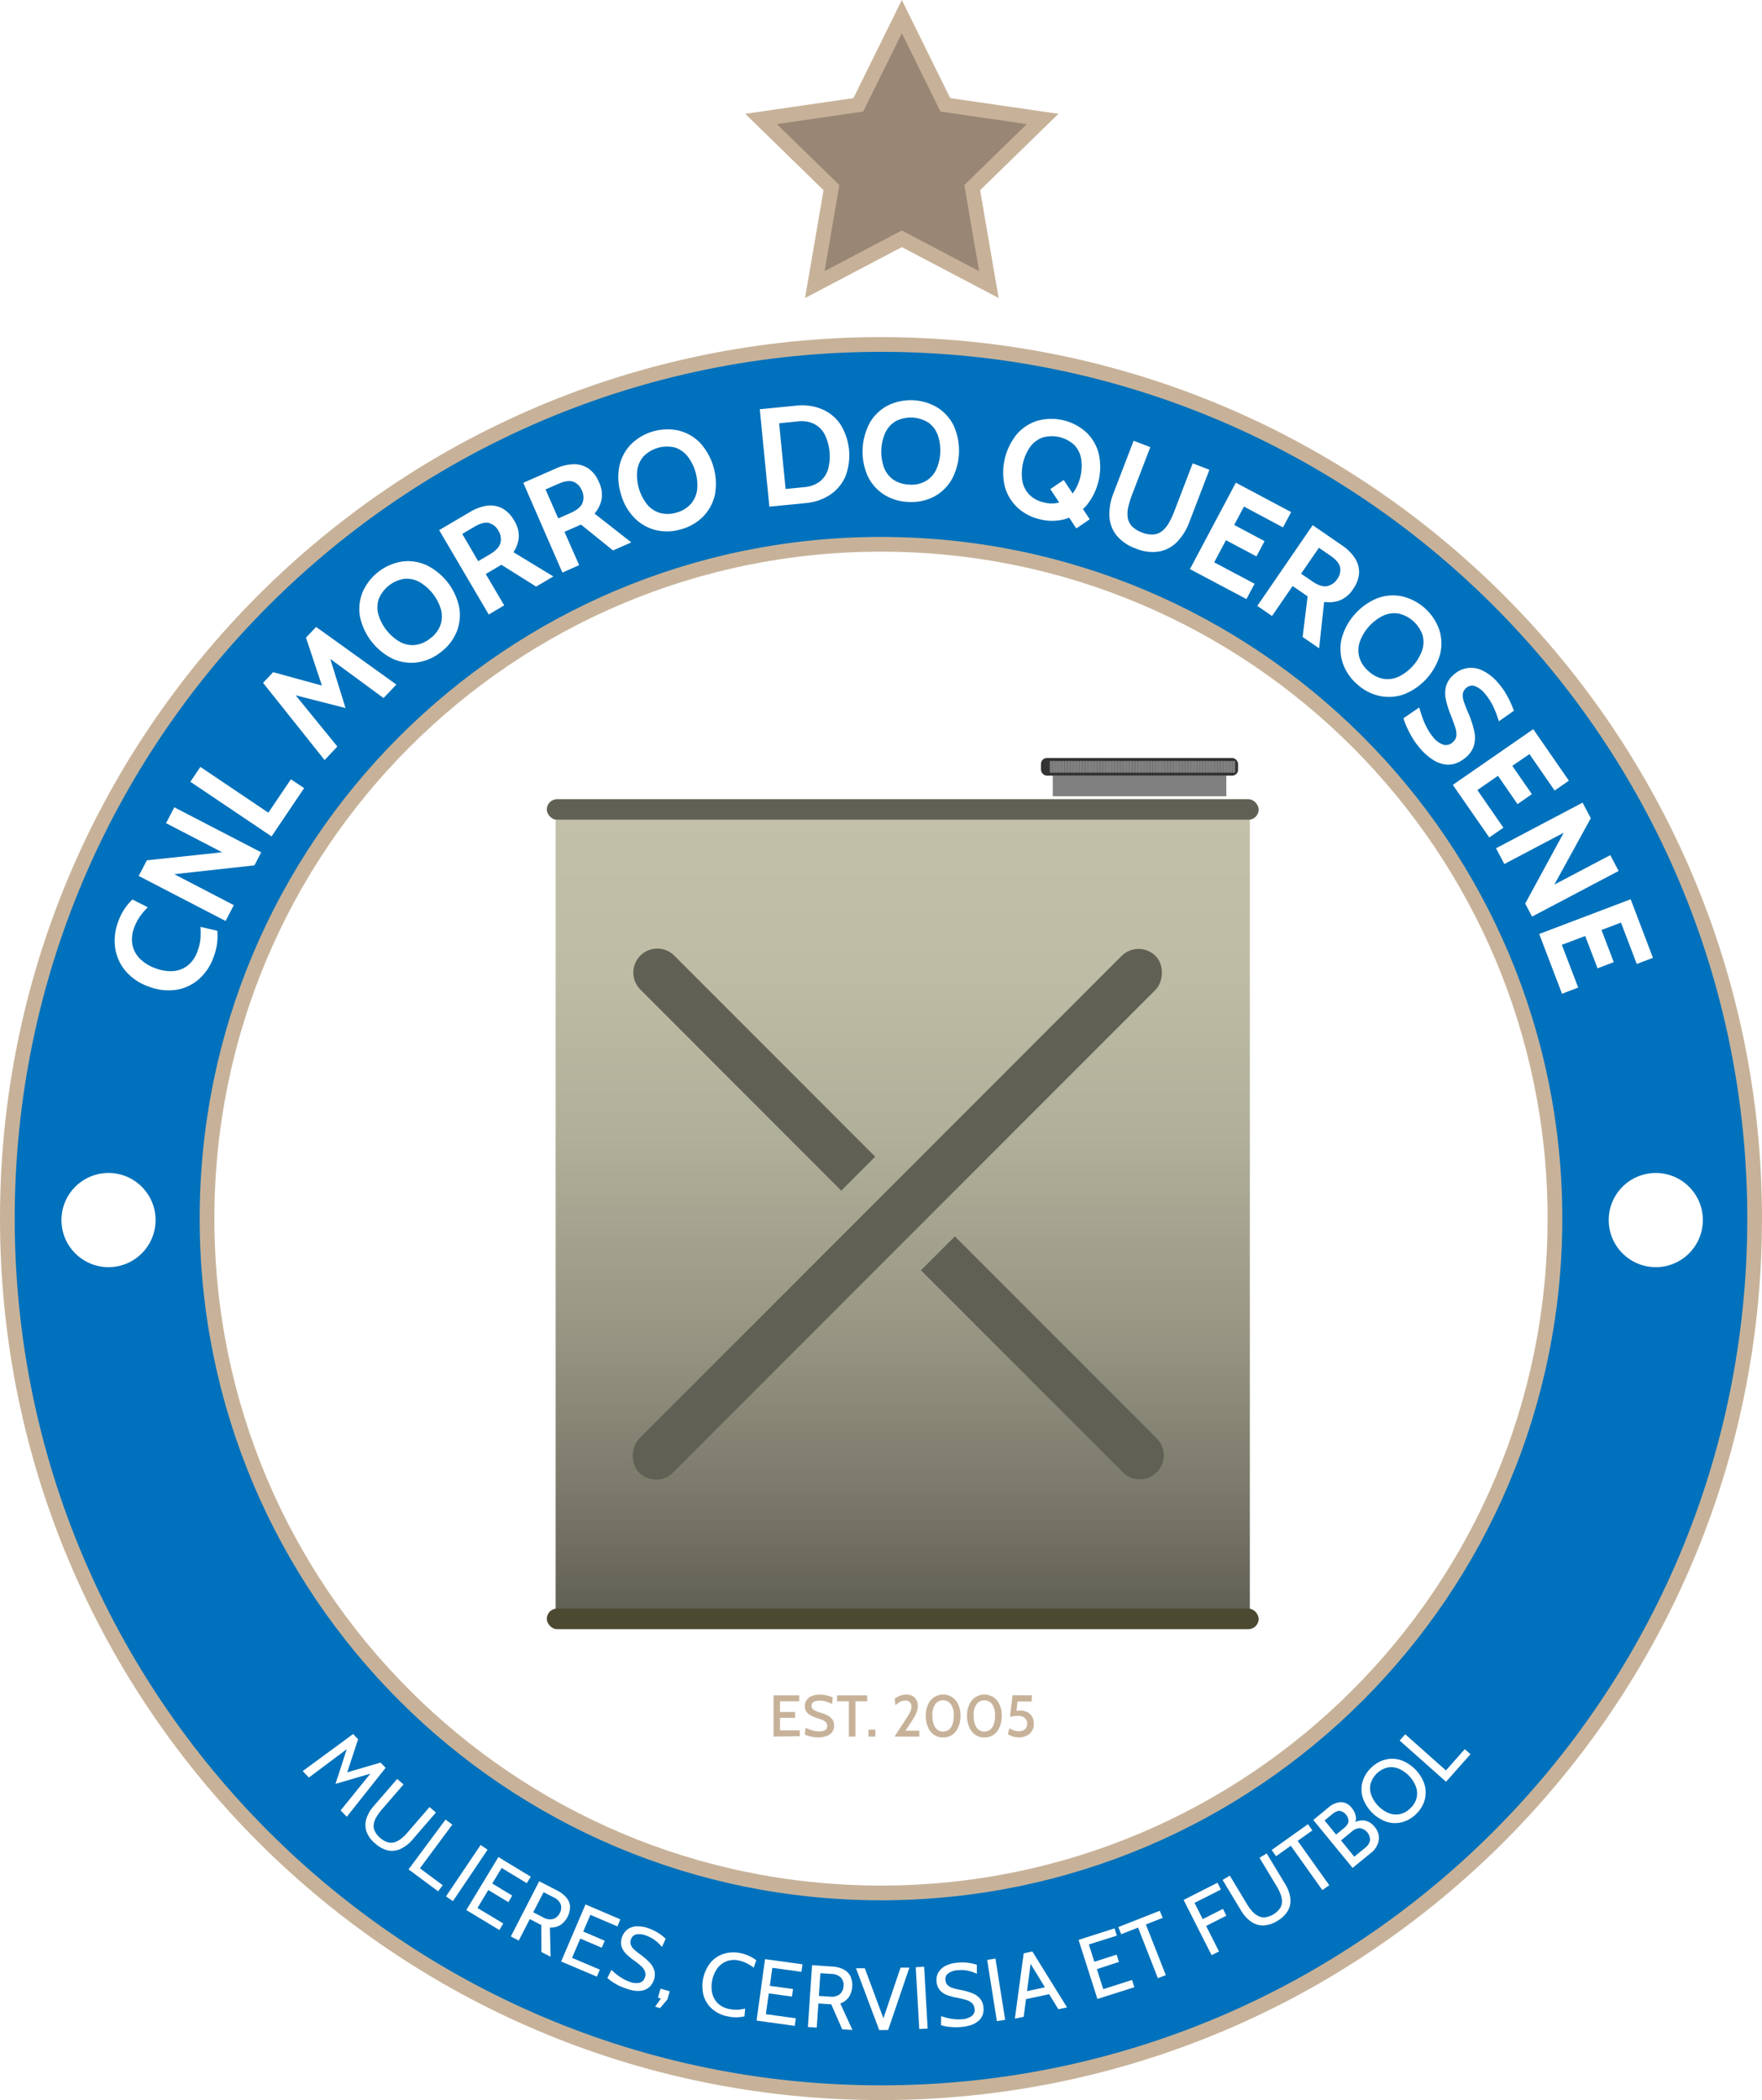 <svg id="logo" xmlns="http://www.w3.org/2000/svg" xmlns:xlink="http://www.w3.org/1999/xlink" viewBox="0 0 599 713.56"><defs><style>.cls-1{fill:#fff;}.cls-2{fill:#0071bc;}.cls-14,.cls-2{stroke:#c7b299;}.cls-14,.cls-2,.cls-3{stroke-miterlimit:10;stroke-width:5px;}.cls-3{fill:none;stroke:#fff;}.cls-4{fill:#c7b299;}.cls-5{fill:url(#Gradiente_sem_nome_17);}.cls-6{fill:url(#Gradiente_sem_nome_17-2);}.cls-7{fill:url(#Gradiente_sem_nome_17-3);}.cls-8{fill:url(#Gradiente_sem_nome_17-4);}.cls-9{fill:url(#Gradiente_sem_nome_17-5);}.cls-10{fill:#4c4931;}.cls-11{fill:url(#Gradiente_sem_nome_17-6);}.cls-12{fill:gray;}.cls-13{fill:#333;}.cls-14{fill:#998675;}</style><linearGradient id="Gradiente_sem_nome_17" x1="306.89" y1="278.55" x2="306.89" y2="547.55" gradientUnits="userSpaceOnUse"><stop offset="0" stop-color="#c2c0a8"/><stop offset="0.19" stop-color="#bebca4"/><stop offset="0.4" stop-color="#b0af99"/><stop offset="0.62" stop-color="#9b9986"/><stop offset="0.84" stop-color="#7c7b6c"/><stop offset="1" stop-color="#616054"/></linearGradient><linearGradient id="Gradiente_sem_nome_17-2" x1="477.37" y1="445.02" x2="477.74" y2="445.02" gradientTransform="translate(-111.66 620.48) rotate(-45)" xlink:href="#Gradiente_sem_nome_17"/><linearGradient id="Gradiente_sem_nome_17-3" x1="674.79" y1="444.76" x2="674.82" y2="444.76" gradientTransform="translate(517.59 -360.05) rotate(45)" xlink:href="#Gradiente_sem_nome_17"/><linearGradient id="Gradiente_sem_nome_17-4" x1="643.69" y1="493.81" x2="643.86" y2="493.81" xlink:href="#Gradiente_sem_nome_17"/><linearGradient id="Gradiente_sem_nome_17-5" x1="546.14" y1="395.87" x2="546.31" y2="395.87" xlink:href="#Gradiente_sem_nome_17"/><linearGradient id="Gradiente_sem_nome_17-6" x1="17.28" y1="275.05" x2="17.78" y2="275.05" xlink:href="#Gradiente_sem_nome_17"/></defs><circle class="cls-1" cx="297.89" cy="412.55" r="297"/><path class="cls-2" d="M687.61,149.5c-164,0-297,133-297,297s133,297,297,297,297-133,297-297S851.63,149.5,687.61,149.5Zm0,526.12C561.07,675.62,458.49,573,458.49,446.5S561.07,217.39,687.61,217.39,916.72,320,916.72,446.5,814.14,675.62,687.61,675.62Z" transform="translate(-388.11 -32.45)"/><path class="cls-1" d="M460.73,357.62a18.05,18.05,0,0,1-5.1,7.62,15.22,15.22,0,0,1-7.74,3.54,18.46,18.46,0,0,1-9.29-1.14,18,18,0,0,1-7.78-5.24,15.6,15.6,0,0,1-3.55-7.82,18.19,18.19,0,0,1,1.07-9.11,19.7,19.7,0,0,1,2.19-4.33,17.92,17.92,0,0,1,2.61-3.06l5.21,2.63a25.51,25.51,0,0,0-2.57,3,16.11,16.11,0,0,0-2,3.82,10.72,10.72,0,0,0-.64,6,9.29,9.29,0,0,0,2.59,4.72,14.12,14.12,0,0,0,5.14,3.16,14.27,14.27,0,0,0,6,1,9.11,9.11,0,0,0,5-1.86,10.56,10.56,0,0,0,3.38-4.89,16.77,16.77,0,0,0,1-4.22,27.41,27.41,0,0,0,0-4.06L462,348.7a22.07,22.07,0,0,1-.1,4.35A20.47,20.47,0,0,1,460.73,357.62Z" transform="translate(-388.11 -32.45)"/><path class="cls-1" d="M464.8,345.38l-29.53-15.3,2.76-5.32,25.6-2.73-19.07-9.88,2.8-5.4,29.54,15.3-2.3,4.43-27.25,3L467.6,340Z" transform="translate(-388.11 -32.45)"/><path class="cls-1" d="M480.43,316.65l-27.6-18.57,3.4-5.05,23.1,15.55L487,297.23l4.5,3Z" transform="translate(-388.11 -32.45)"/><path class="cls-1" d="M498.46,290.71l-20.93-26.26,3.44-3.61,16.58,4.55-5.42-16.3,3.44-3.62,27.29,19.58-4.36,4.58-20.31-14.91,1.39-1,6,19.31-19.58-5,.9-1.44,15.89,19.5Z" transform="translate(-388.11 -32.45)"/><path class="cls-1" d="M538,254a16.5,16.5,0,0,1-8,3.51,15.28,15.28,0,0,1-8.3-1.18A20.74,20.74,0,0,1,510.49,242a15.33,15.33,0,0,1,.88-8.34,17.69,17.69,0,0,1,13.35-10.4,15.2,15.2,0,0,1,8.3,1.18,20.64,20.64,0,0,1,11.2,14.37,15.24,15.24,0,0,1-.88,8.34A16.47,16.47,0,0,1,538,254Zm-3.62-4.64a9.91,9.91,0,0,0,3.48-4.58,9,9,0,0,0,.15-5.26,16,16,0,0,0-7.23-9.27,9,9,0,0,0-5.13-1.14,11.25,11.25,0,0,0-8.77,6.84,9,9,0,0,0-.15,5.25,16,16,0,0,0,7.23,9.28,9,9,0,0,0,5.13,1.13A9.89,9.89,0,0,0,534.37,249.35Z" transform="translate(-388.11 -32.45)"/><path class="cls-1" d="M554.26,241.25,537.4,212.57l10.49-6.16a15.37,15.37,0,0,1,5.74-2.12,8.62,8.62,0,0,1,5.14.84,10.35,10.35,0,0,1,4.1,4.15,9.77,9.77,0,0,1,1.6,5.8,11.05,11.05,0,0,1-1.8,5l13.55,8.23-5.86,3.45-11.79-7.4-.1.06-.11.06-5.12,3,6.27,10.65Zm-3.59-18.12,3.85-2.26c2.15-1.27,3.4-2.6,3.73-4a5.43,5.43,0,0,0-.7-4.09,5.27,5.27,0,0,0-3.23-2.64q-2-.48-5,1.33l-4.06,2.38Z" transform="translate(-388.11 -32.45)"/><path class="cls-1" d="M579.3,227,566,196.49l11.14-4.88a15.51,15.51,0,0,1,6-1.42,8.58,8.58,0,0,1,5,1.45,10.23,10.23,0,0,1,3.57,4.6,9.77,9.77,0,0,1,.91,5.95,11,11,0,0,1-2.39,4.77l12.49,9.78-6.23,2.73-10.83-8.75-.11.05-.11,0-5.44,2.38,5,11.32Zm-1.42-18.41,4.09-1.8q3.43-1.5,4.17-3.5a5.38,5.38,0,0,0-.21-4.15,5.21,5.21,0,0,0-2.89-3q-1.9-.71-5.16.72l-4.31,1.89Z" transform="translate(-388.11 -32.45)"/><path class="cls-1" d="M619.72,212.27a16.58,16.58,0,0,1-8.73.28,15.2,15.2,0,0,1-7.26-4.19,18.61,18.61,0,0,1-4.56-8.16,18.84,18.84,0,0,1-.5-9.35,15.36,15.36,0,0,1,3.92-7.41,17.72,17.72,0,0,1,16.26-4.69,15.26,15.26,0,0,1,7.26,4.18,20.71,20.71,0,0,1,5.06,17.51,15.39,15.39,0,0,1-3.92,7.42A16.61,16.61,0,0,1,619.72,212.27Zm-1.64-5.66a9.93,9.93,0,0,0,4.94-3,9.09,9.09,0,0,0,2.09-4.82,16.08,16.08,0,0,0-3.26-11.3,9.07,9.07,0,0,0-4.34-3,11.25,11.25,0,0,0-10.69,3.09,9.09,9.09,0,0,0-2.09,4.82,16.08,16.08,0,0,0,3.26,11.3,9,9,0,0,0,4.34,3A9.93,9.93,0,0,0,618.08,206.61Z" transform="translate(-388.11 -32.45)"/><path class="cls-1" d="M649.66,204.6l-3.26-33.1,12.39-1.22a17.58,17.58,0,0,1,8.61,1.15,14.31,14.31,0,0,1,6.35,5.1,20,20,0,0,1,1.76,17.81,14.44,14.44,0,0,1-5.24,6.24,17.62,17.62,0,0,1-8.22,2.8Zm5.52-6,6.34-.63a9.94,9.94,0,0,0,5.23-1.87,8.32,8.32,0,0,0,2.86-4.18A17,17,0,0,0,668.44,180a8.4,8.4,0,0,0-3.62-3.54,10,10,0,0,0-5.5-.82l-6.34.63Z" transform="translate(-388.11 -32.45)"/><path class="cls-1" d="M697.05,203a16.51,16.51,0,0,1-8.37-2.48,15.23,15.23,0,0,1-5.57-6.26,20.72,20.72,0,0,1,.72-18.21,15.21,15.21,0,0,1,6.06-5.8,17.73,17.73,0,0,1,16.9.67,15.22,15.22,0,0,1,5.58,6.27,20.65,20.65,0,0,1-.73,18.2,15.18,15.18,0,0,1-6,5.8A16.45,16.45,0,0,1,697.05,203Zm.24-5.88a9.89,9.89,0,0,0,5.61-1.25,9.1,9.1,0,0,0,3.51-3.92,16,16,0,0,0,.47-11.75,9,9,0,0,0-3.19-4.18,11.24,11.24,0,0,0-11.11-.44,9,9,0,0,0-3.51,3.91,16,16,0,0,0-.47,11.75,9,9,0,0,0,3.19,4.18A9.91,9.91,0,0,0,697.29,197.08Z" transform="translate(-388.11 -32.45)"/><path class="cls-1" d="M741.78,208.92a16.4,16.4,0,0,1-7.76-4,15.3,15.3,0,0,1-4.33-7.19A20.7,20.7,0,0,1,733.77,180a15.26,15.26,0,0,1,7-4.58,17.71,17.71,0,0,1,16.48,3.79,15.27,15.27,0,0,1,4.33,7.18,20.7,20.7,0,0,1-4.08,17.76,15.21,15.21,0,0,1-7,4.58A16.45,16.45,0,0,1,741.78,208.92Zm1.32-5.74a9.9,9.9,0,0,0,5.75-.19,9,9,0,0,0,4.17-3.2,16.08,16.08,0,0,0,2.63-11.46,9,9,0,0,0-2.36-4.7,11.24,11.24,0,0,0-10.84-2.49,9.06,9.06,0,0,0-4.17,3.2,16.08,16.08,0,0,0-2.63,11.46,9,9,0,0,0,2.36,4.7A9.85,9.85,0,0,0,743.1,203.18Zm2.07-4.55,4.56-3.09,8.83,13.34L754,212Z" transform="translate(-388.11 -32.45)"/><path class="cls-1" d="M774.2,218.81a14.72,14.72,0,0,1-6.56-4.5,11.29,11.29,0,0,1-2.38-6.49,19,19,0,0,1,1.42-7.88l6.81-17.74,5.67,2.18-6.24,16.28a28,28,0,0,0-1.27,4.16,9.62,9.62,0,0,0-.15,3.55,5.47,5.47,0,0,0,1.4,2.87,8.89,8.89,0,0,0,3.39,2.12,8.78,8.78,0,0,0,3.93.69,5.51,5.51,0,0,0,3-1.19,9.85,9.85,0,0,0,2.26-2.75,28.33,28.33,0,0,0,1.84-3.93l6.25-16.29,5.68,2.18-6.81,17.75a19.1,19.1,0,0,1-4.22,6.8,11.3,11.3,0,0,1-6.11,3.23A14.6,14.6,0,0,1,774.2,218.81Z" transform="translate(-388.11 -32.45)"/><path class="cls-1" d="M792.63,225.82l15.61-29.37,18.8,10-2.77,5.2L811,204.57l-3.32,6.25L818,216.31l-2.76,5.2L804.88,216l-4,7.51,13.73,7.29-2.77,5.2Z" transform="translate(-388.11 -32.45)"/><path class="cls-1" d="M815.54,238.32l18.82-27.43,10,6.88a15.39,15.39,0,0,1,4.35,4.31,8.68,8.68,0,0,1,1.42,5,10.34,10.34,0,0,1-2,5.47,9.62,9.62,0,0,1-4.57,3.91,11,11,0,0,1-5.3.5l-1.71,15.77-5.61-3.85,1.7-13.81-.1-.07-.1-.07-4.9-3.36-7,10.19Zm14.88-10.94,3.69,2.52c2.06,1.42,3.78,2,5.17,1.7a5.37,5.37,0,0,0,3.41-2.37,5.2,5.2,0,0,0,1-4c-.26-1.32-1.38-2.65-3.33-4l-3.88-2.66Z" transform="translate(-388.11 -32.45)"/><path class="cls-1" d="M849.41,264.87a16.52,16.52,0,0,1-4.86-7.25,15.27,15.27,0,0,1-.3-8.38,20.73,20.73,0,0,1,12.18-13.56,15.33,15.33,0,0,1,8.36-.6,17.72,17.72,0,0,1,12.59,11.3,15.27,15.27,0,0,1,.3,8.38,20.73,20.73,0,0,1-12.18,13.56,15.14,15.14,0,0,1-8.36.6A16.47,16.47,0,0,1,849.41,264.87Zm3.94-4.38a9.92,9.92,0,0,0,5.12,2.62,9.09,9.09,0,0,0,5.2-.78,16,16,0,0,0,7.85-8.75,9,9,0,0,0,.22-5.25,11.26,11.26,0,0,0-8.28-7.43,9,9,0,0,0-5.2.77,16,16,0,0,0-7.85,8.75,9,9,0,0,0-.22,5.26A9.91,9.91,0,0,0,853.35,260.49Z" transform="translate(-388.11 -32.45)"/><path class="cls-1" d="M870.62,286.43a24.11,24.11,0,0,1-2.43-3.4,37.21,37.21,0,0,1-1.88-3.63,21.75,21.75,0,0,1-1.08-2.9l5.36-3.69c.32,1.19.7,2.4,1.14,3.61a25.88,25.88,0,0,0,1.58,3.53,17,17,0,0,0,2.19,3.19,7.16,7.16,0,0,0,3.27,2.33,3.25,3.25,0,0,0,3.16-.79,3.47,3.47,0,0,0,1.28-2.2,7.39,7.39,0,0,0-.43-3q-.57-1.77-1.61-4.39a30.54,30.54,0,0,1-1.54-5,9.69,9.69,0,0,1,.07-4.49,8,8,0,0,1,2.67-3.95,8.65,8.65,0,0,1,9.8-1.33,16.25,16.25,0,0,1,5.32,4.27,24.39,24.39,0,0,1,3.28,4.83,36.41,36.41,0,0,1,2,4.52l-5.12,3.6a34.49,34.49,0,0,0-2-5.23,19.69,19.69,0,0,0-2.78-4.21,8,8,0,0,0-3.36-2.53,2.87,2.87,0,0,0-2.94.63,3.15,3.15,0,0,0-1.18,2.09,6.35,6.35,0,0,0,.41,2.69c.34,1,.8,2.21,1.38,3.55a32.88,32.88,0,0,1,2.08,6.23,10.19,10.19,0,0,1-.07,5,8.61,8.61,0,0,1-2.81,4.08,12.12,12.12,0,0,1-2.64,1.69,8,8,0,0,1-3.56.73,9.62,9.62,0,0,1-4.4-1.33A19.52,19.52,0,0,1,870.62,286.43Z" transform="translate(-388.11 -32.45)"/><path class="cls-1" d="M882,299.13l27.35-18.93,12.11,17.5-4.84,3.36-8.57-12.39-5.83,4,6.66,9.61L904,305.67l-6.65-9.62-7,4.84,8.85,12.78L894.39,317Z" transform="translate(-388.11 -32.45)"/><path class="cls-1" d="M896.69,320.67l29.43-15.51,2.79,5.3L916.53,333l19-10,2.84,5.38-29.43,15.51-2.33-4.42,13.09-24.08-20.18,10.63Z" transform="translate(-388.11 -32.45)"/><path class="cls-1" d="M911.37,349.79,942.46,338l7.58,19.9-5.51,2.09-5.36-14.07-6.62,2.52,4.16,10.92-5.5,2.1L927,350.48l-7.94,3L924.63,368l-5.51,2.1Z" transform="translate(-388.11 -32.45)"/><path class="cls-1" d="M491,634.23l17.15-12.59,1.69,1.76-3.68,11.24,11.32-3.3,1.72,1.77L506,649.75l-2.09-2.17,10.9-13.46.43.62-13.08,3.83,4.23-13,.61.46-13.87,10.38Z" transform="translate(-388.11 -32.45)"/><path class="cls-1" d="M515.71,658.86a9.55,9.55,0,0,1-3-4.06,7,7,0,0,1-.06-4.34,12.09,12.09,0,0,1,2.54-4.39l7.94-9.18,2.16,1.87-7.42,8.58a17.53,17.53,0,0,0-1.66,2.27,7.24,7.24,0,0,0-1,2.38,4.42,4.42,0,0,0,.23,2.45,7.61,7.61,0,0,0,4.59,4,4.44,4.44,0,0,0,2.46-.13,7.22,7.22,0,0,0,2.22-1.3,15.33,15.33,0,0,0,2-2l7.43-8.58,2.16,1.87-7.93,9.18a12.09,12.09,0,0,1-4,3.15,7.05,7.05,0,0,1-4.3.57A9.67,9.67,0,0,1,515.71,658.86Z" transform="translate(-388.11 -32.45)"/><path class="cls-1" d="M527,667.62l12.57-16.92,2.3,1.71-11,14.84L538.6,673l-1.54,2.08Z" transform="translate(-388.11 -32.45)"/><path class="cls-1" d="M539.72,676.81l11.78-17.48,2.37,1.6-11.78,17.48Z" transform="translate(-388.11 -32.45)"/><path class="cls-1" d="M546.63,681.44l10.91-18,11,6.66-1.34,2.21-8.55-5.17-3.2,5.28,6.8,4.11-1.34,2.22-6.8-4.12-3.69,6.11L559.2,686l-1.34,2.22Z" transform="translate(-388.11 -32.45)"/><path class="cls-1" d="M561.78,690.41l9.63-18.75,6.08,3.12a10,10,0,0,1,3.1,2.35,5.33,5.33,0,0,1,1.31,3,7.64,7.64,0,0,1-3.35,6.45,6.37,6.37,0,0,1-3.49.8l.22,9.93-3.1-1.6-.06-9.26-.06,0-.07,0-3.78-1.94-3.75,7.31Zm7.6-8.22,3.38,1.74a4.52,4.52,0,0,0,3.36.55,3.74,3.74,0,0,0,2.27-2,3.68,3.68,0,0,0,.33-3,4.65,4.65,0,0,0-2.43-2.38l-3.37-1.73Z" transform="translate(-388.11 -32.45)"/><path class="cls-1" d="M578.87,698.92l8.28-19.38L599,684.6,598,687l-9.19-3.93-2.43,5.67,7.31,3.13-1,2.38-7.31-3.12-2.8,6.56,9.44,4-1,2.38Z" transform="translate(-388.11 -32.45)"/><path class="cls-1" d="M600.67,708a17.69,17.69,0,0,1-2.41-1,20,20,0,0,1-2.13-1.28,11.49,11.49,0,0,1-1.53-1.22l1.37-2.75a20.38,20.38,0,0,0,1.58,1.42,18.94,18.94,0,0,0,2.13,1.48,13.16,13.16,0,0,0,2.46,1.16,6,6,0,0,0,3.3.36,2.56,2.56,0,0,0,1.89-1.81,3.07,3.07,0,0,0,.07-2,4.66,4.66,0,0,0-1.29-1.82,24,24,0,0,0-2.51-2,21.4,21.4,0,0,1-2.61-2.19,6.21,6.21,0,0,1-1.6-2.55,5.75,5.75,0,0,1,2-5.76,5.71,5.71,0,0,1,3.06-1.07,10.64,10.64,0,0,1,4.13.67,15.68,15.68,0,0,1,3.46,1.68,16.46,16.46,0,0,1,2.38,1.88l-1.28,2.78a13.81,13.81,0,0,0-2.62-2.46,11.81,11.81,0,0,0-2.9-1.47,6.07,6.07,0,0,0-3.12-.35,2.4,2.4,0,0,0-1.89,1.73,2.64,2.64,0,0,0-.05,1.81,4.14,4.14,0,0,0,1.14,1.61,25.2,25.2,0,0,0,2.21,1.78,20,20,0,0,1,3.07,2.67,6.63,6.63,0,0,1,1.6,2.77,5.35,5.35,0,0,1-.21,3.18,5.73,5.73,0,0,1-1.29,2.14,4.89,4.89,0,0,1-2.06,1.24,7.35,7.35,0,0,1-2.81.27A14.09,14.09,0,0,1,600.67,708Z" transform="translate(-388.11 -32.45)"/><path class="cls-1" d="M612.47,714.77l-1.64-.49,1.94-2.78-1-.3.9-3.06,3.12.91-.81,2.78Z" transform="translate(-388.11 -32.45)"/><path class="cls-1" d="M635.31,717.52a11,11,0,0,1-5.07-2.45,9.77,9.77,0,0,1-2.92-4.5,12.88,12.88,0,0,1,2.41-11.36,9.72,9.72,0,0,1,4.53-2.93,11.11,11.11,0,0,1,5.69-.18,12.92,12.92,0,0,1,2.93,1,11.76,11.76,0,0,1,2.32,1.39l-.84,2.53a16.53,16.53,0,0,0-2.24-1.41,10.69,10.69,0,0,0-2.74-1,7.37,7.37,0,0,0-4.31.24,7.12,7.12,0,0,0-3.12,2.43,10.91,10.91,0,0,0-1.75,8.28,7,7,0,0,0,1.85,3.47,7.33,7.33,0,0,0,3.83,2,11.4,11.4,0,0,0,2.9.27,12.93,12.93,0,0,0,2.66-.39l-.25,2.66a15.29,15.29,0,0,1-2.67.31A13.42,13.42,0,0,1,635.31,717.52Z" transform="translate(-388.11 -32.45)"/><path class="cls-1" d="M645.31,719l2.87-20.88,12.74,1.75-.36,2.56-9.9-1.36-.84,6.12,7.88,1.08-.36,2.57-7.87-1.08-1,7.06,10.17,1.4-.35,2.57Z" transform="translate(-388.11 -32.45)"/><path class="cls-1" d="M662.76,721.17l1.41-21,6.82.46a9.73,9.73,0,0,1,3.78.93,5.32,5.32,0,0,1,2.4,2.26,7.62,7.62,0,0,1-.52,7.25,6.35,6.35,0,0,1-2.88,2.11l4.13,9-3.48-.23-3.72-8.49h-.15l-4.23-.28-.55,8.2Zm3.73-10.55,3.78.25a4.59,4.59,0,0,0,3.31-.82,3.76,3.76,0,0,0,1.28-2.77,3.69,3.69,0,0,0-.9-2.91,4.62,4.62,0,0,0-3.17-1.22l-3.79-.26Z" transform="translate(-388.11 -32.45)"/><path class="cls-1" d="M687,722.22l-7.89-21,3,0,6.76,18.17-.84,0L694.26,701l3,0-7.22,21.19Z" transform="translate(-388.11 -32.45)"/><path class="cls-1" d="M700.61,721.86l-1.19-21,2.86-.16,1.18,21Z" transform="translate(-388.11 -32.45)"/><path class="cls-1" d="M715,721.16a19.16,19.16,0,0,1-2.63.09,20,20,0,0,1-2.46-.25,11,11,0,0,1-1.91-.45l.07-3.07q.84.3,2,.6a17.34,17.34,0,0,0,2.55.44,13,13,0,0,0,2.72,0,6.09,6.09,0,0,0,3.13-1.09,2.55,2.55,0,0,0,.95-2.44,3.1,3.1,0,0,0-.81-1.87,4.67,4.67,0,0,0-1.94-1.1,24,24,0,0,0-3.13-.76,21.45,21.45,0,0,1-3.3-.86,6.06,6.06,0,0,1-2.53-1.63,5.12,5.12,0,0,1-1.21-3,5.21,5.21,0,0,1,.54-3,5.77,5.77,0,0,1,2.32-2.27,10.49,10.49,0,0,1,4-1.15,15.32,15.32,0,0,1,3.84,0,17.46,17.46,0,0,1,3,.68l0,3.06a13.58,13.58,0,0,0-3.41-1.1,11.82,11.82,0,0,0-3.26-.09,6,6,0,0,0-3,1,2.38,2.38,0,0,0-1,2.37,2.63,2.63,0,0,0,.72,1.66,4.16,4.16,0,0,0,1.72,1,23.88,23.88,0,0,0,2.75.66,21,21,0,0,1,3.92,1.11,6.61,6.61,0,0,1,2.63,1.82,5.31,5.31,0,0,1,1.17,3,5.78,5.78,0,0,1-.25,2.48,5,5,0,0,1-1.33,2,7.36,7.36,0,0,1-2.43,1.45A14.29,14.29,0,0,1,715,721.16Z" transform="translate(-388.11 -32.45)"/><path class="cls-1" d="M727,719.18l-3.3-20.81,2.82-.45,3.3,20.82Z" transform="translate(-388.11 -32.45)"/><path class="cls-1" d="M737.81,698.65l.82-.18-2.51,19.23-3,.63,3-22.19,2.94-.63,11.79,19-2.95.63Zm7.45,11.28-8.83,1.88-.54-2.53,8.83-1.89Z" transform="translate(-388.11 -32.45)"/><path class="cls-1" d="M761.18,711.65l-6.41-20.08L767,687.66l.79,2.47-9.52,3,1.87,5.88,7.57-2.42.79,2.47L761,701.52l2.17,6.79,9.78-3.12.79,2.47Z" transform="translate(-388.11 -32.45)"/><path class="cls-1" d="M781.73,704.59,775,687.39l-5.72,2.25-1-2.41,14.09-5.55,1,2.41-5.71,2.25,6.77,17.2Z" transform="translate(-388.11 -32.45)"/><path class="cls-1" d="M800,696.77,790.48,678,802,672.16l1.16,2.31L794.2,679l2.78,5.52,6.88-3.48,1.16,2.32-6.88,3.47,4.38,8.68Z" transform="translate(-388.11 -32.45)"/><path class="cls-1" d="M822.35,685.12a9.55,9.55,0,0,1-4.78,1.55,7,7,0,0,1-4.14-1.28A12.17,12.17,0,0,1,810,681.6l-6.26-10.39,2.45-1.47,5.86,9.72a16.53,16.53,0,0,0,1.64,2.28,7.32,7.32,0,0,0,2,1.64,4.43,4.43,0,0,0,2.4.54,7.55,7.55,0,0,0,5.2-3.13,4.4,4.4,0,0,0,.64-2.38,7.65,7.65,0,0,0-.54-2.51,17.26,17.26,0,0,0-1.25-2.51l-5.86-9.72,2.45-1.47L825,672.59a12.11,12.11,0,0,1,1.76,4.76,6.94,6.94,0,0,1-.8,4.26A9.53,9.53,0,0,1,822.35,685.12Z" transform="translate(-388.11 -32.45)"/><path class="cls-1" d="M837.64,674.65l-10.72-15.06-5,3.56-1.5-2.11,12.34-8.78,1.5,2.11-5,3.56L840,673Z" transform="translate(-388.11 -32.45)"/><path class="cls-1" d="M847.93,667.12l-13.36-16.29,5.14-4.22a6.93,6.93,0,0,1,4.24-1.83,4.64,4.64,0,0,1,3.71,2,6.16,6.16,0,0,1,1.37,2.89,3.62,3.62,0,0,1-.68,2.81l0-.64a5.53,5.53,0,0,1,3.75-.8,5.6,5.6,0,0,1,3.33,2.16,5.67,5.67,0,0,1,1.41,4.53,7.08,7.08,0,0,1-2.79,4.39Zm-5.6-11.33,2.66-2.18a4.58,4.58,0,0,0,1.54-2.06,3.68,3.68,0,0,0-3.15-3.84,4.61,4.61,0,0,0-2.33,1.11L838.4,651Zm6.17,7.52,3.75-3.07a4.24,4.24,0,0,0,1.6-2.44,4.06,4.06,0,0,0-3.48-4.2,4.36,4.36,0,0,0-2.65,1.12L844,657.79Z" transform="translate(-388.11 -32.45)"/><path class="cls-1" d="M869.49,648.84a10.55,10.55,0,0,1-4.79,2.76,9.57,9.57,0,0,1-5.3-.17,13.23,13.23,0,0,1-8.07-8.34,9.55,9.55,0,0,1,0-5.3,10.59,10.59,0,0,1,2.91-4.7,10.74,10.74,0,0,1,4.79-2.76,9.67,9.67,0,0,1,5.3.17,13.23,13.23,0,0,1,8.07,8.34,9.59,9.59,0,0,1,0,5.31A10.56,10.56,0,0,1,869.49,648.84Zm-1.93-2a7.06,7.06,0,0,0,2.15-3.6,6.76,6.76,0,0,0-.29-3.82,10.94,10.94,0,0,0-5.77-6,6.78,6.78,0,0,0-3.81-.42,8,8,0,0,0-5.82,5.63,6.76,6.76,0,0,0,.29,3.82,10.94,10.94,0,0,0,5.77,6,6.78,6.78,0,0,0,3.81.42A7.1,7.1,0,0,0,867.56,646.85Z" transform="translate(-388.11 -32.45)"/><path class="cls-1" d="M879.7,637.85l-15.77-14,1.9-2.14L879.66,634l6.41-7.23,1.94,1.71Z" transform="translate(-388.11 -32.45)"/><path class="cls-3" d="M403.88,370.5" transform="translate(-388.11 -32.45)"/><path class="cls-4" d="M651.07,622.5v-14h8.72v2h-6.51v3.63h5.13v2h-5.13v4.25H660v2Z" transform="translate(-388.11 -32.45)"/><path class="cls-4" d="M666.3,622.78a11.54,11.54,0,0,1-1.74-.14,13.73,13.73,0,0,1-1.64-.37,9.31,9.31,0,0,1-1.23-.44l.28-2.32a12.22,12.22,0,0,0,1.38.58,10.81,10.81,0,0,0,1.61.47,7.68,7.68,0,0,0,1.72.19,3.6,3.6,0,0,0,1.93-.45,1.57,1.57,0,0,0,.72-1.42,1.77,1.77,0,0,0-.38-1.17,2.91,2.91,0,0,0-1.14-.79,18.48,18.48,0,0,0-1.95-.71,13.41,13.41,0,0,1-2.06-.84,4.12,4.12,0,0,1-1.5-1.25,3.41,3.41,0,0,1-.56-2,3.5,3.5,0,0,1,.58-2,3.7,3.7,0,0,1,1.69-1.37,6.86,6.86,0,0,1,2.77-.5,10,10,0,0,1,2.5.3,12.88,12.88,0,0,1,1.93.63l-.22,2.28a10.8,10.8,0,0,0-2.19-.9,8.47,8.47,0,0,0-2.13-.28,3.74,3.74,0,0,0-1.9.42A1.42,1.42,0,0,0,664,612a1.6,1.6,0,0,0,.35,1.07,2.73,2.73,0,0,0,1,.69,15.19,15.19,0,0,0,1.66.6,13.28,13.28,0,0,1,2.53,1,4.54,4.54,0,0,1,1.59,1.39,3.64,3.64,0,0,1,.54,2,4.14,4.14,0,0,1-.27,1.49,3.39,3.39,0,0,1-.91,1.28,4.63,4.63,0,0,1-1.67.89A9.1,9.1,0,0,1,666.3,622.78Z" transform="translate(-388.11 -32.45)"/><path class="cls-4" d="M676.68,622.5v-12h-4v-2h10.24v2h-4v12Z" transform="translate(-388.11 -32.45)"/><path class="cls-4" d="M683.35,622.5v-2.37h2.34v2.37Z" transform="translate(-388.11 -32.45)"/><path class="cls-4" d="M692.19,622.49l3.76-5.74c.45-.68.82-1.28,1.12-1.8a9.1,9.1,0,0,0,.67-1.4,3.58,3.58,0,0,0,.22-1.22,2.07,2.07,0,0,0-.55-1.52,2,2,0,0,0-1.49-.56,3.78,3.78,0,0,0-1.86.47,7.18,7.18,0,0,0-1.53,1.16l-.27-2.24a7,7,0,0,1,1.77-1,6,6,0,0,1,2.23-.4,4,4,0,0,1,2.13.52,3.3,3.3,0,0,1,1.29,1.38,4.16,4.16,0,0,1,.44,1.91,6,6,0,0,1-.24,1.69,9.31,9.31,0,0,1-.74,1.75c-.33.61-.76,1.32-1.29,2.12l-1.92,2.9h4.71v2Z" transform="translate(-388.11 -32.45)"/><path class="cls-4" d="M708.69,622.78a5.28,5.28,0,0,1-3.14-.94,6,6,0,0,1-2-2.6,9.67,9.67,0,0,1-.72-3.86,8.81,8.81,0,0,1,.75-3.75,5.94,5.94,0,0,1,2.07-2.51,5.75,5.75,0,0,1,6.18,0,5.9,5.9,0,0,1,2.06,2.51,9,9,0,0,1,.74,3.75,9.67,9.67,0,0,1-.72,3.86,5.92,5.92,0,0,1-2,2.6A5.27,5.27,0,0,1,708.69,622.78Zm0-2a3.2,3.2,0,0,0,1.94-.6,3.71,3.71,0,0,0,1.26-1.8,8.76,8.76,0,0,0,.45-3,6.34,6.34,0,0,0-1-3.92,3.32,3.32,0,0,0-5.25,0,6.16,6.16,0,0,0-1,3.92,8.74,8.74,0,0,0,.45,3,3.87,3.87,0,0,0,1.27,1.81A3.19,3.19,0,0,0,708.69,620.81Z" transform="translate(-388.11 -32.45)"/><path class="cls-4" d="M722.72,622.78a5.28,5.28,0,0,1-3.14-.94,6,6,0,0,1-2-2.6,9.67,9.67,0,0,1-.72-3.86,8.81,8.81,0,0,1,.75-3.75,5.94,5.94,0,0,1,2.07-2.51,5.75,5.75,0,0,1,6.18,0,5.9,5.9,0,0,1,2.06,2.51,9,9,0,0,1,.74,3.75,9.67,9.67,0,0,1-.72,3.86,5.92,5.92,0,0,1-2,2.6A5.27,5.27,0,0,1,722.72,622.78Zm0-2a3.2,3.2,0,0,0,1.94-.6,3.71,3.71,0,0,0,1.26-1.8,8.76,8.76,0,0,0,.45-3,6.34,6.34,0,0,0-1-3.92,3.32,3.32,0,0,0-5.25,0,6.16,6.16,0,0,0-1,3.92,8.74,8.74,0,0,0,.45,3,3.87,3.87,0,0,0,1.27,1.81A3.19,3.19,0,0,0,722.72,620.81Z" transform="translate(-388.11 -32.45)"/><path class="cls-4" d="M734.62,622.77a7.77,7.77,0,0,1-2.13-.29,6.85,6.85,0,0,1-1.75-.79l.52-2a10,10,0,0,0,1.52.71,4.93,4.93,0,0,0,1.76.29,2.94,2.94,0,0,0,2-.68,2.38,2.38,0,0,0,.76-1.86,2.42,2.42,0,0,0-.84-2,3.43,3.43,0,0,0-2.28-.7,9,9,0,0,0-1.39.1c-.44.06-.89.15-1.34.25l.87-7.32h6.6l-.11,2.09h-4.77l-.51,4.17-.65-.85a9.51,9.51,0,0,1,1-.17,9,9,0,0,1,1.06-.06,5.18,5.18,0,0,1,2.47.56,4,4,0,0,1,1.6,1.57,4.76,4.76,0,0,1,.56,2.34,4.57,4.57,0,0,1-.65,2.47,4.23,4.23,0,0,1-1.76,1.59A5.65,5.65,0,0,1,734.62,622.77Z" transform="translate(-388.11 -32.45)"/><rect class="cls-5" x="188.89" y="278.55" width="236" height="269"/><rect class="cls-6" x="685" y="320.89" width="16.3" height="248.27" rx="8.15" transform="translate(129.59 -392.23) rotate(45)"/><rect class="cls-7" x="685.26" y="441.91" width="16.3" height="5.71" transform="translate(-499.5 588.14) rotate(-45)"/><path class="cls-8" d="M769.82,532.7a8.15,8.15,0,0,0,11.53-11.53l-68.63-68.63L701.2,464.07Z" transform="translate(-388.11 -32.45)"/><path class="cls-9" d="M617.33,357.14a8.18,8.18,0,0,0-11.53,0h0a8.18,8.18,0,0,0,0,11.53L674.1,437l11.53-11.53Z" transform="translate(-388.11 -32.45)"/><rect class="cls-10" x="185.89" y="546.55" width="242" height="7" rx="3.5"/><rect class="cls-11" x="185.89" y="271.55" width="242" height="7" rx="3.5"/><rect class="cls-12" x="357.89" y="263.55" width="59" height="7"/><rect class="cls-13" x="353.89" y="257.55" width="67" height="6" rx="2"/><rect class="cls-12" x="356.89" y="258.55" width="1" height="4" rx="0.25"/><rect class="cls-12" x="357.89" y="258.55" width="1" height="4" rx="0.25"/><rect class="cls-12" x="358.89" y="258.55" width="1" height="4" rx="0.25"/><rect class="cls-12" x="359.89" y="258.55" width="1" height="4" rx="0.25"/><rect class="cls-12" x="360.89" y="258.55" width="1" height="4" rx="0.25"/><rect class="cls-12" x="361.89" y="258.55" width="1" height="4" rx="0.25"/><rect class="cls-12" x="362.89" y="258.55" width="1" height="4" rx="0.25"/><rect class="cls-12" x="363.89" y="258.55" width="1" height="4" rx="0.25"/><rect class="cls-12" x="364.89" y="258.55" width="1" height="4" rx="0.25"/><rect class="cls-12" x="365.89" y="258.55" width="1" height="4" rx="0.25"/><rect class="cls-12" x="366.89" y="258.55" width="1" height="4" rx="0.25"/><rect class="cls-12" x="367.89" y="258.55" width="1" height="4" rx="0.25"/><rect class="cls-12" x="368.89" y="258.55" width="1" height="4" rx="0.25"/><rect class="cls-12" x="369.89" y="258.55" width="1" height="4" rx="0.25"/><rect class="cls-12" x="370.89" y="258.55" width="1" height="4" rx="0.25"/><rect class="cls-12" x="371.89" y="258.55" width="1" height="4" rx="0.25"/><rect class="cls-12" x="372.89" y="258.55" width="1" height="4" rx="0.25"/><rect class="cls-12" x="373.89" y="258.55" width="1" height="4" rx="0.25"/><rect class="cls-12" x="374.89" y="258.55" width="1" height="4" rx="0.25"/><rect class="cls-12" x="375.89" y="258.55" width="1" height="4" rx="0.25"/><rect class="cls-12" x="376.89" y="258.55" width="1" height="4" rx="0.25"/><rect class="cls-12" x="377.89" y="258.55" width="1" height="4" rx="0.25"/><rect class="cls-12" x="378.89" y="258.55" width="1" height="4" rx="0.25"/><rect class="cls-12" x="379.89" y="258.55" width="1" height="4" rx="0.25"/><rect class="cls-12" x="380.89" y="258.55" width="1" height="4" rx="0.25"/><rect class="cls-12" x="381.89" y="258.55" width="1" height="4" rx="0.25"/><rect class="cls-12" x="382.89" y="258.55" width="1" height="4" rx="0.25"/><rect class="cls-12" x="383.89" y="258.55" width="1" height="4" rx="0.25"/><rect class="cls-12" x="384.89" y="258.55" width="1" height="4" rx="0.25"/><rect class="cls-12" x="385.89" y="258.55" width="1" height="4" rx="0.25"/><rect class="cls-12" x="386.89" y="258.55" width="1" height="4" rx="0.25"/><rect class="cls-12" x="387.89" y="258.55" width="1" height="4" rx="0.25"/><rect class="cls-12" x="388.89" y="258.55" width="1" height="4" rx="0.25"/><rect class="cls-12" x="389.89" y="258.55" width="1" height="4" rx="0.25"/><rect class="cls-12" x="390.89" y="258.55" width="1" height="4" rx="0.25"/><rect class="cls-12" x="391.89" y="258.55" width="1" height="4" rx="0.25"/><rect class="cls-12" x="392.89" y="258.55" width="1" height="4" rx="0.25"/><rect class="cls-12" x="393.89" y="258.55" width="1" height="4" rx="0.25"/><rect class="cls-12" x="394.89" y="258.55" width="1" height="4" rx="0.25"/><rect class="cls-12" x="395.89" y="258.55" width="1" height="4" rx="0.25"/><rect class="cls-12" x="396.89" y="258.55" width="1" height="4" rx="0.25"/><rect class="cls-12" x="397.89" y="258.55" width="1" height="4" rx="0.25"/><rect class="cls-12" x="398.89" y="258.55" width="1" height="4" rx="0.25"/><rect class="cls-12" x="399.89" y="258.55" width="1" height="4" rx="0.25"/><rect class="cls-12" x="400.89" y="258.55" width="1" height="4" rx="0.25"/><rect class="cls-12" x="401.89" y="258.55" width="1" height="4" rx="0.25"/><rect class="cls-12" x="402.89" y="258.55" width="1" height="4" rx="0.25"/><rect class="cls-12" x="403.89" y="258.55" width="1" height="4" rx="0.25"/><rect class="cls-12" x="404.89" y="258.55" width="1" height="4" rx="0.25"/><rect class="cls-12" x="405.89" y="258.55" width="1" height="4" rx="0.25"/><rect class="cls-12" x="406.89" y="258.55" width="1" height="4" rx="0.25"/><rect class="cls-12" x="407.89" y="258.55" width="1" height="4" rx="0.25"/><rect class="cls-12" x="408.89" y="258.55" width="1" height="4" rx="0.25"/><rect class="cls-12" x="409.89" y="258.55" width="1" height="4" rx="0.25"/><rect class="cls-12" x="410.89" y="258.55" width="1" height="4" rx="0.25"/><rect class="cls-12" x="411.89" y="258.55" width="1" height="4" rx="0.25"/><rect class="cls-12" x="412.89" y="258.55" width="1" height="4" rx="0.25"/><rect class="cls-12" x="413.89" y="258.55" width="1" height="4" rx="0.25"/><rect class="cls-12" x="414.89" y="258.55" width="1" height="4" rx="0.25"/><rect class="cls-12" x="415.89" y="258.55" width="1" height="4" rx="0.25"/><rect class="cls-12" x="416.89" y="258.55" width="1" height="4" rx="0.25"/><rect class="cls-12" x="417.89" y="258.55" width="1" height="4" rx="0.25"/><rect class="cls-12" x="418.89" y="258.55" width="1" height="4" rx="0.25"/><polygon class="cls-14" points="306.58 5.65 321.37 35.62 354.45 40.42 330.51 63.75 336.17 96.69 306.58 81.14 277 96.69 282.65 63.75 258.72 40.42 291.79 35.62 306.58 5.65"/><circle class="cls-1" cx="36.89" cy="414.55" r="16"/><circle class="cls-1" cx="562.89" cy="414.55" r="16"/></svg>